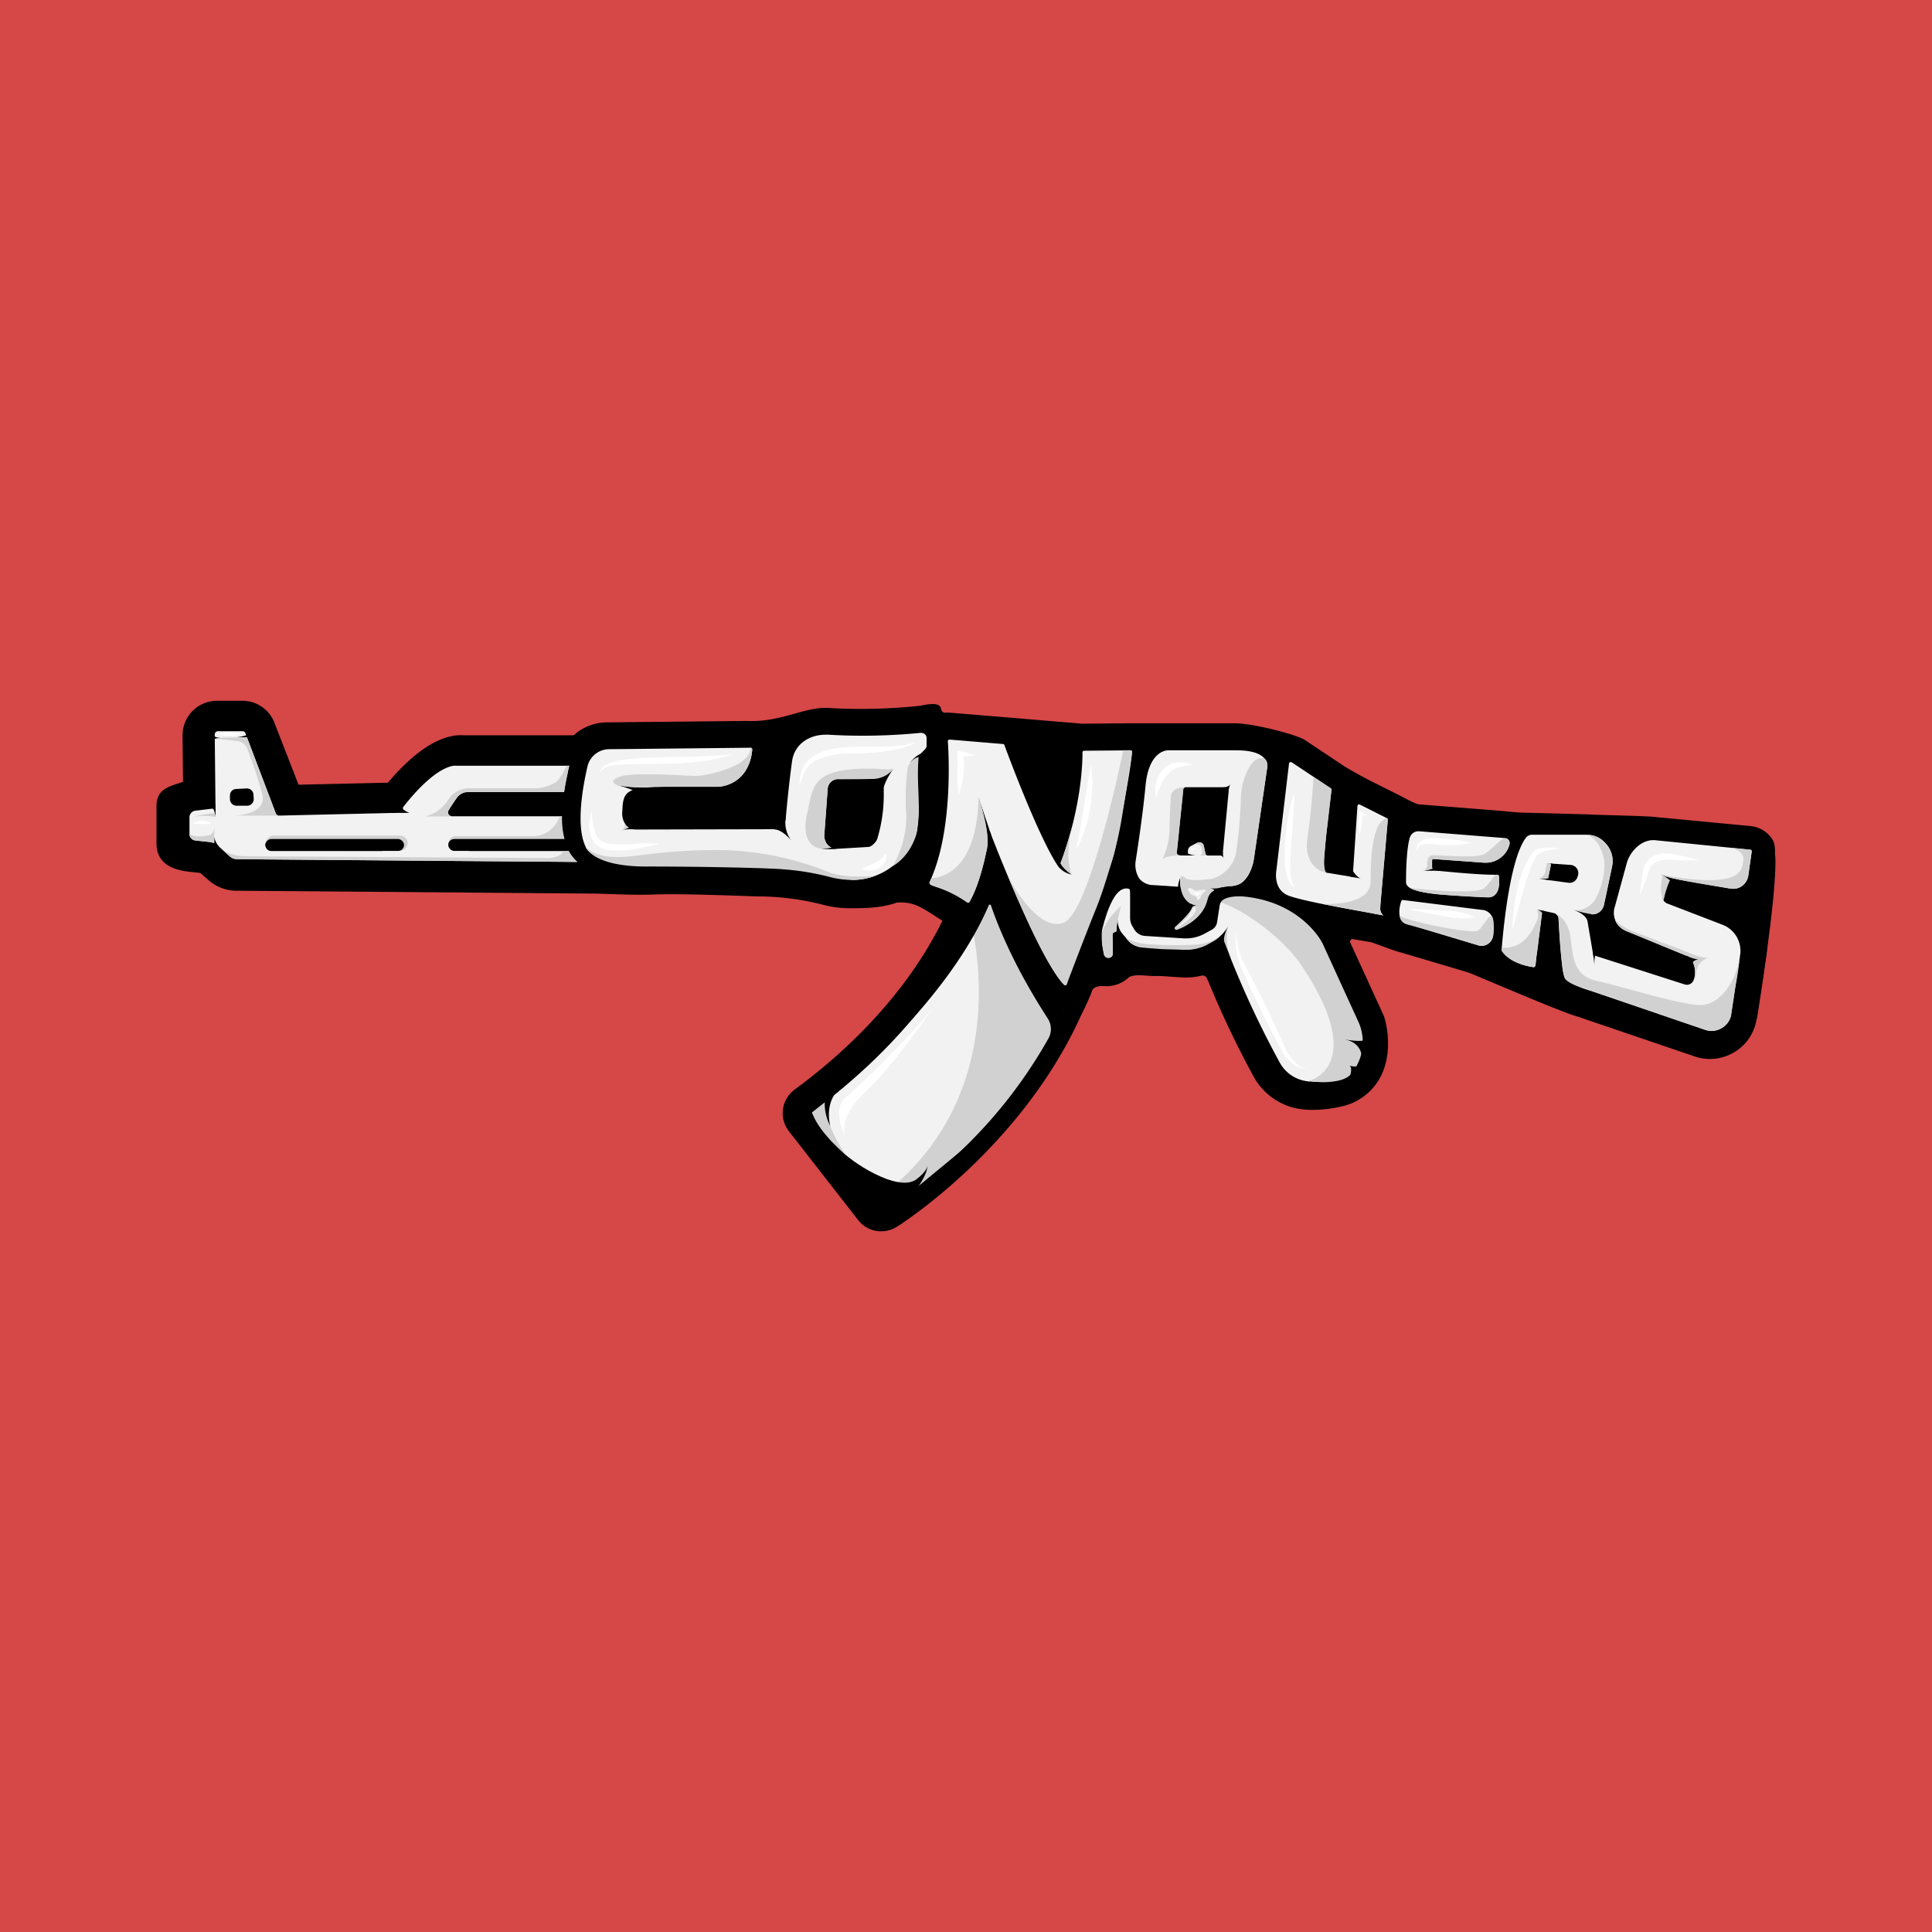 <svg xmlns="http://www.w3.org/2000/svg" viewBox="0 0 500 500"><defs><style>.cls-1{fill:#d64747;}.cls-2,.cls-3{fill:#f2f2f2;}.cls-2{stroke:#000;stroke-linecap:round;stroke-linejoin:round;stroke-width:1.79px;}.cls-4{fill:#d1d1d1;}.cls-5{fill:#fff;}</style></defs><title>Conquers</title><g id="Background"><rect class="cls-1" width="500" height="500"/></g><g id="Conquers"><path d="M459,223.55l-.92,4.71c-.61,3.15-.35,5.7-2.41,9h0a18.67,18.67,0,0,1,1.3,11l-2.31,15.18a12.47,12.47,0,0,1-2.66,6.15,12.33,12.33,0,0,1-9.48,4.47,12,12,0,0,1-3.95-.66S408.35,263.11,408,263h0c-3.42-.84-27-11-27.95-11.3-5.94-1.78-16.22-4.84-18.33-5.43-1.61-.46-6.46-2.35-6.87-2.42l-4.64-.8a.67.67,0,0,0-.74.94L358,262.62a6.79,6.79,0,0,1,.35.95c.27.91,2.53,9.14-1.51,15.89a14.9,14.9,0,0,1-9.85,6.93,33.25,33.25,0,0,1-7.2.85c-.86,0-1.72-.05-2.54-.13a16.48,16.48,0,0,1-12.77-8.42A246.94,246.94,0,0,1,312,252.23h0a18.08,18.08,0,0,1-6.34.71l-11.92-.79c-.27,0-.55-.05-.82-.09a8.2,8.2,0,0,1-4.6,2.93,8.36,8.36,0,0,1-5.17-.43h0c-.2.7-.41,1.4-.61,2.13a64.57,64.57,0,0,1-2.69,5.92c-15.64,34.81-47.49,54.73-47.81,54.92a7.6,7.6,0,0,1-4,1.13,7.49,7.49,0,0,1-5.95-2.9l-17.92-23A7.57,7.57,0,0,1,205.64,282C227.35,266,238.4,249.5,243.9,238.28h0c-1.15-.66-3.31-2.25-5.86-3.58a10.66,10.66,0,0,0-5.36-1.14h-.18a2,2,0,0,0-.88.2c-4,1.24-7.56,1.29-11.75,1.29a27.35,27.35,0,0,1-7-.93A68.39,68.39,0,0,0,197.28,232c-2.05,0-4.28-.12-6.59-.2h-.24c-7.41-.24-15.83-.52-22-.28-4.62.16-13.32-.26-14.36-.26l-92.85-.74A11,11,0,0,1,54,227.81l-2.17-1.89h0l-2.58-.28c-5-.51-8.75-2.37-8.75-7.4v-9.55c0-4.34,2.85-5.08,6.86-6.33h0l-.12-12a8.93,8.93,0,0,1,8.89-9h6.57A8.85,8.85,0,0,1,71,187l6.26,16.08h0l23.13-.52h0c9.28-11,16-12.56,19.61-12.26h28.45a12.88,12.88,0,0,1,8.56-3.35l36.36-.37c8.79.4,14.9-3.73,21-3.36a144.93,144.93,0,0,0,22.75-.46,8.43,8.43,0,0,1,6.24,1.88h0a7.76,7.76,0,0,1,2.55-.19l12.12,1h0l1.64.13h0l20.32,1.71h0l11.9-.1c1.64,0,8.44,0,10,0h17.54c5.12,0,16.33,3,18.3,4.34l10.06,6.7c1.16.78,5.48,3.14,6.79,3.8l7,3.51c1.29.64,4.75,2.56,5.65,2.63l22.26,1.77h0a58.05,58.05,0,0,0,6.45.42h0l14.77.39c4,.24,15.31.36,18.14.74l24.46,2.33a7.57,7.57,0,0,1,5.14,3.06h0C459.78,218.56,459.41,221.52,459,223.55Z"/><path class="cls-2" d="M147.72,219.35H121.61a.68.68,0,0,1,0-1.36h25.61a23.49,23.49,0,0,1-.85-7.63H146l-29,0a.17.17,0,0,1-.14-.09.16.16,0,0,1,0-.18l2-3a2.87,2.87,0,0,1,2.38-1.3h25.52c.32-2.33.78-4.6,1.25-6.68a15.38,15.38,0,0,1,.53-1.83H118.06c-.21,0-5.25-.86-14.8,11.53a1.7,1.7,0,0,1-1.3.68l-29.75.69-7.85-20.72a1.7,1.7,0,0,0-1.58-1.12H56.4a1.74,1.74,0,0,0-1.72,1.77l.19,18.28-4.45.53a2.62,2.62,0,0,0-2.28,2.63v4.22a2.61,2.61,0,0,0,2.3,2.62l3.74.41a3,3,0,0,1,1.65.74l3,2.72a3.73,3.73,0,0,0,2.49,1l90.17.73h.89A9.1,9.1,0,0,1,147.72,219.35Zm-49.06,0H70.26a.68.68,0,0,1,0-1.36h28.4a.68.68,0,0,1,0,1.36ZM64.77,206.82a.82.82,0,0,1-.83.81H61.25a.83.83,0,0,1-.83-.7,7.59,7.59,0,0,1,0-1.17.71.71,0,0,1,.66-.67l2.8-.15h0a.85.85,0,0,1,.57.22.77.77,0,0,1,.26.59Z"/><path class="cls-3" d="M275.7,255.82a1.26,1.26,0,0,1-.9-.38c-5.44-5.54-14.33-27.12-18.26-37.07-.8,4.41-2.34,11-4.9,15.46a1.24,1.24,0,0,1-.85.61l-.24,0a1.29,1.29,0,0,1-.78-.27,26.25,26.25,0,0,0-7.78-3.9c-1.4-.48-1.92-.66-2.2-1.32a1.35,1.35,0,0,1,0-1.08c6.42-13.52,4.67-35.74,4.66-36a1.22,1.22,0,0,1,.36-1,1.26,1.26,0,0,1,.89-.37h.13l13.83,1.15a1.26,1.26,0,0,1,1.08.82c.08.23,7.91,21.57,13.11,30.08,5.73-15.49,5.46-27.75,5.46-27.87a1.31,1.31,0,0,1,.35-.92,1.29,1.29,0,0,1,.9-.38l12-.1a1.31,1.31,0,0,1,.91.37,1.27,1.27,0,0,1,.36.92c0,.16-.15,4-4.23,24.53-.8,4-2.67,8.53-4.83,13.74a172.55,172.55,0,0,0-7.86,22,1.26,1.26,0,0,1-.91.89A.93.93,0,0,1,275.7,255.82Z"/><path d="M245.73,191.4h0l13.85,1.15a.44.44,0,0,1,.36.28c.09.25,8.88,24.23,14.1,31.64,6.43-16.45,6.11-29.62,6.1-29.75a.42.42,0,0,1,.12-.3.42.42,0,0,1,.3-.13l12-.1h0a.41.41,0,0,1,.29.13.42.42,0,0,1,.12.3c0,.15-.15,4-4.22,24.39-.78,4-2.64,8.42-4.79,13.6a175.65,175.65,0,0,0-7.89,22.06.41.41,0,0,1-.3.3h-.1a.42.42,0,0,1-.3-.12c-6-6.13-16.56-32.84-19.19-39.65-.54,3.68-2.11,12.67-5.29,18.2a.46.46,0,0,1-.29.2h-.08a.43.43,0,0,1-.26-.09,27,27,0,0,0-8-4c-1.2-.41-1.56-.53-1.69-.84a.55.55,0,0,1,0-.4c6.52-13.74,4.75-36.17,4.73-36.39a.46.46,0,0,1,.12-.34.47.47,0,0,1,.3-.12m0-1.68a2.1,2.1,0,0,0-2.09,2.27c0,.22,1.73,22.26-4.58,35.54a2.22,2.22,0,0,0,0,1.77c.42,1,1.23,1.28,2.69,1.78a25.21,25.21,0,0,1,7.54,3.77,2.09,2.09,0,0,0,1.3.45,1.81,1.81,0,0,0,.4,0,2.1,2.1,0,0,0,1.42-1c2.11-3.67,3.54-8.75,4.44-12.93,4.32,10.77,12.3,29.51,17.39,34.71a2.1,2.1,0,0,0,3.53-.92,171.46,171.46,0,0,1,7.81-21.84c2.19-5.27,4.07-9.81,4.89-13.94,4-20.21,4.24-24.27,4.25-24.66a2.13,2.13,0,0,0-.6-1.53,2.08,2.08,0,0,0-1.49-.63h0l-12,.1a2.1,2.1,0,0,0-2.08,2.16c0,.12.24,11.37-4.8,25.87-5.11-9.21-12.06-28.17-12.14-28.39a2.12,2.12,0,0,0-1.8-1.37l-13.85-1.15h-.18Z"/><path class="cls-3" d="M356.67,237.47l-.21,0c-2-.33-19.59-3.33-23.39-4.91-4.65-1.94-3.53-7.4-3.48-7.63l3.24-27.41a1.24,1.24,0,0,1,.72-1,1.21,1.21,0,0,1,.53-.12,1.25,1.25,0,0,1,.7.21l10.09,6.73a1.23,1.23,0,0,1,.55,1.2c-.07.53-1.58,12.64-1.89,17.37a8.11,8.11,0,0,0,.2,3.2l5.58.92,1.16-17.48a1.28,1.28,0,0,1,.63-1,1.32,1.32,0,0,1,1.2,0l7,3.52a1.27,1.27,0,0,1,.69,1.24l-2.1,24.06a1.27,1.27,0,0,1-.49.89A1.26,1.26,0,0,1,356.67,237.47Z"/><path d="M334.08,197.23a.39.39,0,0,1,.23.07L344.4,204a.43.43,0,0,1,.18.41c0,.12-1.57,12.54-1.88,17.41-.21,3.17.36,3.89.53,4l.09.06.11,0h.07l6.58,1.08,1.23-18.4a.43.43,0,0,1,.21-.34.54.54,0,0,1,.21,0,.41.41,0,0,1,.19,0l7,3.52a.44.44,0,0,1,.23.42l-2.1,24.06a.43.43,0,0,1-.16.29.43.43,0,0,1-.26.09h-.07c-.79-.13-19.42-3.28-23.21-4.86-4.06-1.69-3-6.63-3-6.68l3.25-27.48a.43.43,0,0,1,.24-.33.39.39,0,0,1,.18,0m0-1.68h0a2.21,2.21,0,0,0-.88.19,2.11,2.11,0,0,0-1.21,1.67l-3.24,27.39c-.48,2.23-.24,6.75,4,8.52,3.88,1.62,21.57,4.62,23.57,5l.35,0a2.16,2.16,0,0,0,1.29-.44,2.11,2.11,0,0,0,.8-1.48l2.1-24.06a2.08,2.08,0,0,0-1.15-2.06l-7-3.52a2.11,2.11,0,0,0-2,.06,2.06,2.06,0,0,0-1,1.67L348.53,225l-4.12-.68a11.76,11.76,0,0,1,0-2.41c.3-4.7,1.82-16.79,1.88-17.3a2.11,2.11,0,0,0-.92-2l-10.08-6.72a2.09,2.09,0,0,0-1.17-.35Z"/><path class="cls-3" d="M304.45,241.46a1.25,1.25,0,0,1-.83-2.2,17.84,17.84,0,0,0,4.15-4.65,6,6,0,0,1-2.86-4.27c-1.05-.08-3.19-.23-6.52-.44a5.42,5.42,0,0,1-4.21-2,7.3,7.3,0,0,1-1.06-5.44c0-.11,1.68-10.46,2.51-19.24.9-9.59,6.1-9.87,6.69-9.87H320c3.93,0,6.61.84,7.95,2.48a3.7,3.7,0,0,1,.86,2.9l-3.46,23.49c-.09.77-1.06,7.66-6.66,7.91a9.27,9.27,0,0,0-4.21,1.06,2.55,2.55,0,0,0-1.19,1.75c-1.3,5.87-7.7,8.22-8.43,8.47l-.12,0A1.29,1.29,0,0,1,304.45,241.46Zm11.19-20.91,1.46-15.48a.48.48,0,0,0-.11-.34.46.46,0,0,0-.34-.15h-9.59l-1.63,16h1.18l0-.43a2.28,2.28,0,0,1,1.21-1.89l1.63-.86a2,2,0,0,1,.94-.23,2.18,2.18,0,0,1,.81.17,2,2,0,0,1,1.14,1.41l.4,1.83Z"/><path d="M302.32,194.18H320c3.67,0,6.12.73,7.3,2.17a2.85,2.85,0,0,1,.68,2.22l-3.46,23.52s-.72,7-5.87,7.19a10.18,10.18,0,0,0-4.58,1.16,3.38,3.38,0,0,0-1.6,2.31c-1.25,5.61-7.62,7.76-7.89,7.86h-.13a.39.39,0,0,1-.36-.21.43.43,0,0,1,.09-.53c1.82-1.56,4.65-4.45,4.48-5.59,0-.11-.06-.22-.28-.32a5.11,5.11,0,0,1-2.66-3.88.7.7,0,0,0-.63-.58c-1-.07-3.18-.23-6.65-.44a4.68,4.68,0,0,1-3.59-1.69,6.64,6.64,0,0,1-.9-4.8c0-.1,1.69-10.49,2.52-19.29s5.3-9.11,5.85-9.11m3,27.21h1.46a.64.64,0,0,0,.65-.61l0-.62a1.44,1.44,0,0,1,.76-1.19l1.63-.86a1.27,1.27,0,0,1,.55-.13,1.2,1.2,0,0,1,.48.11,1.14,1.14,0,0,1,.65.8L312,221a.53.53,0,0,0,.52.41h3.36a.57.57,0,0,0,.57-.49l1.49-15.75a1.31,1.31,0,0,0-.33-1,1.27,1.27,0,0,0-1-.43h-9.77a.63.63,0,0,0-.63.58l-1.67,16.24a.76.76,0,0,0,.75.83m-3-28.89h0c-.67,0-6.55.3-7.52,10.63-.83,8.79-2.49,19.07-2.51,19.16a8.24,8.24,0,0,0,1.22,6.11,6.33,6.33,0,0,0,4.83,2.34l5.89.39a6.83,6.83,0,0,0,2.41,3.76,23.64,23.64,0,0,1-3.56,3.72,2.13,2.13,0,0,0-.45,2.64,2.07,2.07,0,0,0,1.82,1.05,2,2,0,0,0,.46-.05l.22-.05c.77-.27,7.58-2.77,9-9.09a1.74,1.74,0,0,1,.79-1.2,8.36,8.36,0,0,1,3.82-.95c4.78-.22,7-4.8,7.47-8.66l3.45-23.45a4.57,4.57,0,0,0-1-3.56c-1.53-1.88-4.35-2.79-8.6-2.79H302.32Zm5.5,12.92h8.4l-1.35,14.29h-1.43l-.26-1.17a2.79,2.79,0,0,0-1.56-2l-.07,0a3,3,0,0,0-1.14-.24,2.83,2.83,0,0,0-1.3.31l-1.66.87a3.21,3.21,0,0,0-.94.77l1.31-12.83Z"/><path class="cls-3" d="M385.18,233.08l-.34,0L382.6,233c-12.5-.61-19.57-1.13-19.56-4.66,0-3.93.2-9.17,1-11.81a3.11,3.11,0,0,1,3-2.19h.25l22.25,1.77a2.13,2.13,0,0,1,1.55.85,2.16,2.16,0,0,1,.37,1.75,6.74,6.74,0,0,1-1.85,3.3,7.15,7.15,0,0,1-5.11,2.14h0l-.55,0-12.55-.91v1a2.67,2.67,0,0,0,.94.32c.1,0,9.69,1,14.11,1l.95,0h0a1.25,1.25,0,0,1,1.32,1.12c.27,2.59-.17,4.44-1.3,5.51A3.28,3.28,0,0,1,385.18,233.08Z"/><path d="M367.07,215.13h.18l22.26,1.77a1.27,1.27,0,0,1,.94.51,1.36,1.36,0,0,1,.22,1.08,5.89,5.89,0,0,1-1.63,2.88,6.27,6.27,0,0,1-4.51,1.89l-.49,0-12.94-.94H371c-.26,0-.32.08-.37.41l0,1.79c.13.42,1.1.79,1.68.86.11,0,9.76,1,14.2,1l1,0h0a.41.41,0,0,1,.42.37c.24,2.31-.11,3.93-1.05,4.81a2.48,2.48,0,0,1-1.7.67h-.26l-2.28-.12c-11.68-.57-18.76-1.12-18.76-3.82,0-3.87.2-9,1-11.56a2.3,2.3,0,0,1,2.19-1.6m0-1.68h0a4,4,0,0,0-3.79,2.77c-.7,2.21-1.06,6.26-1.08,12.07,0,4.31,6.6,4.82,20.35,5.5l2.21.11a2.88,2.88,0,0,0,.42,0,4.11,4.11,0,0,0,2.85-1.13c1.34-1.26,1.87-3.34,1.57-6.2a2.11,2.11,0,0,0-2.09-1.89h-.12l-.9,0h-.09a8,8,0,0,0,3.85-2.17,7.62,7.62,0,0,0,2.06-3.71,3,3,0,0,0-2.67-3.61l-22.25-1.77-.32,0Z"/><path class="cls-3" d="M383.46,245.63a3.77,3.77,0,0,1-1.11-.16l-5.42-1.63c-5.34-1.6-11.4-3.41-12.95-3.82a3.22,3.22,0,0,1-2.2-1.77c-1.06-2.09,0-5,.08-5.35a1.27,1.27,0,0,1,1.19-.82h.14l20.3,2.53a4,4,0,0,1,3.79,4.29v2.88a3.83,3.83,0,0,1-3.82,3.84Z"/><path d="M363.05,232.92h.05l20.29,2.54a3.14,3.14,0,0,1,3.05,3.45v2.88a3,3,0,0,1-1.21,2.4,2.93,2.93,0,0,1-2.64.47c-6-1.78-16.26-4.9-18.4-5.45a2.41,2.41,0,0,1-1.66-1.34c-.91-1.79.08-4.56.12-4.68a.43.43,0,0,1,.4-.27m0-1.68a2.1,2.1,0,0,0-2,1.38c-.22.59-1.23,3.66,0,6a4,4,0,0,0,2.72,2.2c1.55.4,7.58,2.22,12.91,3.81l5.44,1.63a4.74,4.74,0,0,0,1.35.2,4.68,4.68,0,0,0,4.66-4.68v-2.88a4.78,4.78,0,0,0-4.52-5.12l-20.3-2.54Z"/><path class="cls-3" d="M443,267.65a5.84,5.84,0,0,1-1.93-.33l-29.67-10.09c-4.37-1.32-6.83-2.66-7.33-4-.85-2.28-1.4-11.57-1.59-15.46a.75.75,0,0,0-.6-.68l-2-.44L398.16,250a1.26,1.26,0,0,1-1.25,1.1h-.14c-.6-.06-6-.75-8.75-4.49a1.23,1.23,0,0,1-.25-.87c0-.09,0-.26.05-.53.73-8.57,2.53-23.73,6.4-28.87a2.86,2.86,0,0,1,2.3-1.15h14.35a7.73,7.73,0,0,1,7.15,9.33l-2.08,9.79a4,4,0,0,1-3.89,3.14h-.25a.24.24,0,0,0-.17.07.27.27,0,0,0-.05.19l1.49,8.8L436.21,254a1.12,1.12,0,0,0,.31.05,1,1,0,0,0,.58-.18.93.93,0,0,0,.18-.16l.06-.07a2.38,2.38,0,0,0,.33-.75,5.72,5.72,0,0,0,.11-1.71,1.36,1.36,0,0,1,0-.18c0-.05,0-.19-.06-.32s0-.24-.08-.34a1.77,1.77,0,0,0-.12-.42,2.14,2.14,0,0,0-.11-.31c0-.14-.08-.19-.1-.24s-.07-.15-.09-.18-.16-.26-.17-.29l-.06-.07-.12-.15-.25-.25-.19-.13a1.21,1.21,0,0,0-.32-.19l-15.43-6.33-.12-.05-.11,0a3.31,3.31,0,0,1-.4-.19,5.26,5.26,0,0,1-.63-.37c-.16-.1-.3-.21-.44-.31s-.37-.31-.55-.49l-.17-.18a5.2,5.2,0,0,1-.74-1c-.07-.13-.13-.25-.18-.37a2.38,2.38,0,0,1-.12-.27s0,0,0,0a5.77,5.77,0,0,1-.14-4l3.25-11.62c1-3,4-6.2,7.58-6.2a5.49,5.49,0,0,1,.8.06l24.37,2.41a1.3,1.3,0,0,1,.89.51,1.29,1.29,0,0,1,.2,1l-.89,6.29a4.86,4.86,0,0,1-4.76,4h0a4.73,4.73,0,0,1-.83-.07l-14.6-2.53c-.63,0-1.39,2-1.67,2.8l-.19.5a1.15,1.15,0,0,0,.65,1.46l14.37,5.53a8.06,8.06,0,0,1,5,8.65l-2.34,15.39a6,6,0,0,1-5.88,5.06Zm-37-40h.17a1.31,1.31,0,0,0,1.23-.87l.12-.37a1.24,1.24,0,0,0-.14-1.14,1.28,1.28,0,0,0-1-.58l-4.32-.3c-.11.56-.29,1.39-.55,2.64Z"/><path d="M410.87,216.05a6.83,6.83,0,0,1,5.07,2.71,6.91,6.91,0,0,1,1.26,5.61l-2.09,9.78a3.14,3.14,0,0,1-3.06,2.48h-.25a1,1,0,0,0-.81.38,1,1,0,0,0-.24.86l1.58,9.31L436,254.77a1.88,1.88,0,0,0,.57.09,1.81,1.81,0,0,0,1.05-.33,1.63,1.63,0,0,0,.39-.35h0a3.16,3.16,0,0,0,.51-1.08,6.73,6.73,0,0,0,.13-2V251c0-.17-.05-.34-.08-.5s0-.26-.08-.38a4,4,0,0,0-.15-.49,2.92,2.92,0,0,0-.14-.38,1.43,1.43,0,0,0-.13-.28,1,1,0,0,0-.1-.21c-.05-.08-.09-.16-.14-.23l-.06-.09-.19-.26-.07-.08-.28-.29-.22-.16a2.54,2.54,0,0,0-.53-.31L421,241h0l-.19-.08a2.74,2.74,0,0,1-.33-.15c-.16-.08-.36-.2-.57-.33l-.37-.27a6,6,0,0,1-.48-.42l-.14-.15a5.51,5.51,0,0,1-.63-.89c-.06-.11-.11-.22-.16-.33a.87.87,0,0,1-.1-.24h0a5,5,0,0,1-.13-3.41L421.11,223c1-2.94,3.74-5.58,6.77-5.58a5.34,5.34,0,0,1,.69.05L453,219.9a.48.48,0,0,1,.29.17.43.43,0,0,1,.06.33l-.9,6.36a4,4,0,0,1-3.93,3.26,4.11,4.11,0,0,1-.69-.06l-14.59-2.53H433c-1.33,0-2.1,2.53-2.61,3.83a1.93,1.93,0,0,0,0,1.51,2,2,0,0,0,1.09,1.05l14.37,5.53a7.21,7.21,0,0,1,4.5,7.74l-2.34,15.38a5.15,5.15,0,0,1-5.05,4.35,5.31,5.31,0,0,1-1.66-.28L411.8,256.47c-.13-.05-6.26-1.79-6.91-3.51-.81-2.14-1.35-11.35-1.54-15.2a1.63,1.63,0,0,0-1.26-1.47l-2.93-.63-1.83,14.26a.43.43,0,0,1-.42.37h-.05c-.22,0-5.57-.62-8.17-4.16a.47.47,0,0,1-.08-.3c.11-1,1.64-22.8,6.28-29h0a2,2,0,0,1,1.62-.81h14.35m-4.64,12.46a2.13,2.13,0,0,0,2-1.44l.13-.37a2.12,2.12,0,0,0-.24-1.88,2.14,2.14,0,0,0-1.63-.95l-5.06-.35c-.1.52-.33,1.66-.88,4.24l5.37.73a1.42,1.42,0,0,0,.29,0m4.64-14.15H396.52a3.71,3.71,0,0,0-3,1.51c-3.78,5-5.65,18.7-6.55,29.28,0,.26,0,.42,0,.49a2.12,2.12,0,0,0,.41,1.49c3,4,8.68,4.75,9.33,4.82h.23A2.1,2.1,0,0,0,399,250.1l1.59-12.41,1.08.23c.25,4.88.78,13.34,1.65,15.63.24.65.89,2.38,7.87,4.49l.08,0,29.56,10.06a7,7,0,0,0,2.2.37,6.83,6.83,0,0,0,6.71-5.77l2.34-15.39a8.91,8.91,0,0,0-5.55-9.56l-14.37-5.53a.27.27,0,0,1-.16-.14.34.34,0,0,1,0-.26c.06-.13.12-.3.19-.49a9.83,9.83,0,0,1,1-2.21l14.3,2.48a5.47,5.47,0,0,0,1,.08,5.71,5.71,0,0,0,5.58-4.62s0-.05,0-.08l.9-6.32a2.06,2.06,0,0,0-.33-1.54l0-.06a2.16,2.16,0,0,0-1.39-.84h-.09l-24.38-2.41a6.51,6.51,0,0,0-.88-.06c-4.05,0-7.28,3.39-8.37,6.74a.19.19,0,0,0,0,.07l-.79,2.81.14-.66A8.59,8.59,0,0,0,411,214.37Zm-8.28,12c.08-.39.15-.74.22-1l3.59.25a.47.47,0,0,1,.35.2.45.45,0,0,1,0,.39l-.13.4a.46.46,0,0,1-.43.29h-.07l-3.57-.49Zm9.94,11.95a4.81,4.81,0,0,0,3.39-1.94,6.69,6.69,0,0,0,.49,2.37l0,0a3.27,3.27,0,0,0,.14.33l.19.38a6.82,6.82,0,0,0,.86,1.21l.06.06.14.15a7.56,7.56,0,0,0,.63.56,5.22,5.22,0,0,0,.48.34,7.83,7.83,0,0,0,.75.45,4.29,4.29,0,0,0,.46.2l.17.07h0l.07,0,15.42,6.33.09,0,.19.14.15.14.07.1.05.07,0,.06a.56.56,0,0,0,.05.08l.05.09h0v0l.06.12a1.54,1.54,0,0,0,.08.19l.06.17,0,.08c0,.1.06.18.07.24a.36.36,0,0,0,0,.1l.06.26a2.8,2.8,0,0,1,.05.34v.1a5.22,5.22,0,0,1-.08,1.42,1.61,1.61,0,0,1-.18.45l0,0a.17.17,0,0,1-.12.05h0l-22.65-7.28-1.29-7.6Z"/><path class="cls-3" d="M220.34,228.6a21.77,21.77,0,0,1-5.42-.71,74.87,74.87,0,0,0-17-2.32l-5.87-.17-.92,0c-5.1-.17-11.44-.39-17-.39-2.06,0-3.92,0-5.53.09-.75,0-1.47,0-2.16,0a32.28,32.28,0,0,1-9.66-1.25c-5-1.6-6.09-4.21-6.25-4.72-2.43-5.44-.67-15.46.6-20.94a6.6,6.6,0,0,1,6.39-5.11l36.6-.38h.12a1.24,1.24,0,0,1,.85.39,1.32,1.32,0,0,1,.35,1c-1,10.29-9.57,10.41-9.66,10.41H174.06c-12,0-12,1-12.19,5.51a4.15,4.15,0,0,0,.91,3.23,2.73,2.73,0,0,0,1.78.65h.15l35.61-.08a2.24,2.24,0,0,0,2.18-2c.24-2.68.89-9.49,1.65-14.91.65-4.49,4.48-7.5,9.55-7.5l.79,0c2.75.17,5.65.26,8.61.26,7.57,0,13.54-.57,15.18-.74l.23,0a2.18,2.18,0,0,1,1.43.56,2.12,2.12,0,0,1,.7,1.58c0,.33,0,.74,0,1.22V193a3.1,3.1,0,0,1-1.28,2.12,4.54,4.54,0,0,0-.8.84c0,1.24,0,2.73,0,4.31V201c.09,5.58.19,12.53-1.37,19-.4,1.7-2.41,2.86-4.18,3.88l-.28.16a14,14,0,0,0-1.26.79A17.84,17.84,0,0,1,220.34,228.6Zm-3.4-26.13a1.87,1.87,0,0,0-1.9,1.75l-.89,12a2.46,2.46,0,0,0,.6,1.79,2.51,2.51,0,0,0,1.66.85l8.27-.48a3,3,0,0,0,1.57-1.49,38.53,38.53,0,0,0,1.65-10.95,15.17,15.17,0,0,0-.25-3.09,1.13,1.13,0,0,0-.18-.49l-10.34.12Z"/><path d="M238.51,189.69a1.29,1.29,0,0,1,.86.34,1.27,1.27,0,0,1,.43,1c0,.52,0,1.22,0,2,0,.57-.51,1-1.05,1.54s-1,.92-1,1.34c0,1.5,0,3.24,0,5.08.08,5.54.19,12.44-1.34,18.82-.32,1.35-2.18,2.42-3.81,3.36a17.83,17.83,0,0,0-1.62,1,17.11,17.11,0,0,1-10.64,3.58,20,20,0,0,1-5.2-.69A76,76,0,0,0,198,224.73c-2.12,0-4.4-.13-6.78-.2-5.53-.19-11.59-.39-17-.39-2,0-3.84,0-5.56.09-.74,0-1.45,0-2.13,0a30.91,30.91,0,0,1-9.41-1.21c-4.83-1.53-5.64-4-5.69-4.17-2.37-5.3-.64-15.12.61-20.5a5.78,5.78,0,0,1,5.58-4.46l5.14-.05,31.51-.33h.06a.41.41,0,0,1,.26.15.54.54,0,0,1,.11.32c-.93,9.52-8.75,9.63-8.83,9.63H174.06c-11.92,0-12.82.87-13,6.32a4.92,4.92,0,0,0,1.17,3.87,3.5,3.5,0,0,0,2.36.88h.15l35.61-.08a3.09,3.09,0,0,0,3-2.81c.3-3.36.92-9.77,1.65-14.87.58-4.07,4.11-6.78,8.71-6.78l.73,0c3,.19,5.95.26,8.67.26a150.62,150.62,0,0,0,15.27-.75h.14m-21.38,11.95h-.19a2.72,2.72,0,0,0-2.74,2.53l-.89,12a3.33,3.33,0,0,0,3.09,3.55l8.33-.49h0c.74,0,2-1.23,2.28-2.05a39.18,39.18,0,0,0,1.7-11.22,16,16,0,0,0-.27-3.27c-.15-.73-.46-1.12-.91-1.15l-10.43.12M238.51,188l-.33,0c-1.62.17-7.56.74-15.08.74-2.94,0-5.82-.09-8.56-.26l-.84,0c-5.5,0-9.67,3.3-10.38,8.22-.77,5.44-1.41,12.27-1.66,15a1.4,1.4,0,0,1-1.37,1.28L164.7,213h-.11a1.79,1.79,0,0,1-1.23-.43,3.61,3.61,0,0,1-.65-2.58c.16-4.16.18-4.7,11.35-4.7h11.77c.09,0,9.43-.13,10.5-11.14a2.19,2.19,0,0,0-.48-1.56l-.11-.12a2,2,0,0,0-1.45-.64h-.19l-31.4.33-5.14.05a7.44,7.44,0,0,0-7.2,5.76c-1.57,6.79-2.94,16-.54,21.49.28.78,1.61,3.53,6.75,5.17a33.34,33.34,0,0,0,9.92,1.28c.71,0,1.45,0,2.19,0,1.6-.06,3.46-.09,5.5-.09,5.5,0,11.84.22,16.93.39l.91,0,5.89.17a73.29,73.29,0,0,1,16.8,2.29,22,22,0,0,0,5.63.74A18.68,18.68,0,0,0,232,225.51a13.61,13.61,0,0,1,1.18-.74l.26-.15c1.93-1.11,4.11-2.37,4.59-4.42,1.58-6.6,1.48-13.6,1.39-19.23v-.66c0-1.45,0-2.83,0-4,.13-.14.33-.33.46-.45l.06,0a3.87,3.87,0,0,0,1.55-2.71v-.85c0-.48,0-.9,0-1.25a3,3,0,0,0-3-3Zm-21.38,15.31h0l9.71-.11a15.65,15.65,0,0,1,.2,2.73,37.4,37.4,0,0,1-1.61,10.68,2.81,2.81,0,0,1-.87.92l-8.15.48a1.66,1.66,0,0,1-1-.56,1.62,1.62,0,0,1-.41-1.19l.9-12a1,1,0,0,1,1.06-1h.19Z"/><path class="cls-3" d="M228.53,312.21a1.27,1.27,0,0,1-1-.48l-17.91-23a1.25,1.25,0,0,1-.25-.95,1.28,1.28,0,0,1,.49-.84c40.58-30,45.84-61.51,45.89-61.82a1.25,1.25,0,0,1,1.13-1.07H257a1.28,1.28,0,0,1,1.19.85c7.26,21.27,16.13,33.61,16.22,33.73a1.25,1.25,0,0,1,.13,1.26C259.71,293,229.5,311.83,229.19,312A1.3,1.3,0,0,1,228.53,312.21Z"/><path d="M257,224.9a.41.41,0,0,1,.39.29c7.31,21.4,16.25,33.82,16.34,33.95a.42.42,0,0,1,.05.42c-14.74,32.8-44.74,51.56-45,51.75a.43.43,0,0,1-.22.06.44.44,0,0,1-.33-.16l-17.91-23a.43.43,0,0,1-.08-.31.41.41,0,0,1,.17-.28c41-30.37,46.16-62.06,46.21-62.38a.41.41,0,0,1,.38-.35h0m0-1.68h-.2a2.09,2.09,0,0,0-1.88,1.78c-.05.31-5.39,31.52-45.55,61.27a2.13,2.13,0,0,0-.84,1.41,2.1,2.1,0,0,0,.43,1.57l17.9,23a2.09,2.09,0,0,0,1.66.81,2.12,2.12,0,0,0,1.1-.31c.31-.19,30.74-19.21,45.69-52.49a2.11,2.11,0,0,0-.22-2.1c-.09-.12-8.92-12.47-16.1-33.5a2.12,2.12,0,0,0-2-1.43Z"/><path class="cls-4" d="M251,237.57s12.4,42.38-20.17,69.74l2.87,2.94L261.9,287l13.79-24.51-18-31.31Z"/><path class="cls-3" d="M340.3,280.79c-.66,0-1.31,0-1.93-.09a10.21,10.21,0,0,1-7.87-5.22,246.72,246.72,0,0,1-14.4-31.32,3,3,0,0,0-.35-.66l-2.92,1.62a11.49,11.49,0,0,1-5.53,1.42c-.26,0-.51,0-.77,0l-11.91-.79a4.56,4.56,0,0,1-3.11-1.55l-2.09-2.42-.61.29.08,4.7a2,2,0,0,1-1.54,2,2.29,2.29,0,0,1-.51.06,2,2,0,0,1-1.08-.32c-.46-.3-.77-5.39-.77-5.39a15.91,15.91,0,0,1,1.34-10.14l2.42-6.06a1.25,1.25,0,0,1,.87-.61l.23,0a1.29,1.29,0,0,1,.79.28l.72.59a5.26,5.26,0,0,1,1.95,4.1v6.37a3.37,3.37,0,0,0,.49,1.75l.47.79a2.67,2.67,0,0,0,2.13,1.28l10.05.63.56,0a8.93,8.93,0,0,0,4.4-1.16l1.82-1a1.85,1.85,0,0,0,.92-1.33l.67-4.41a2.8,2.8,0,0,1,2.08-2.28,25.09,25.09,0,0,1,6.24-.75,27.07,27.07,0,0,1,12.75,3.18,12.42,12.42,0,0,1,5.45,5.82l11.43,25,.05.12c0,.06,1.82,6.35-.88,10.87a8.69,8.69,0,0,1-5.82,4A26.76,26.76,0,0,1,340.3,280.79Z"/><path d="M289.85,227.07a.41.41,0,0,1,.26.09l.72.58a4.45,4.45,0,0,1,1.64,3.45v6.37a4.2,4.2,0,0,0,.61,2.18l.47.79a3.51,3.51,0,0,0,2.79,1.69l10.05.63.62,0a9.79,9.79,0,0,0,4.81-1.26l1.83-1a2.66,2.66,0,0,0,1.33-1.93l.68-4.41a1.94,1.94,0,0,1,1.44-1.6,25.12,25.12,0,0,1,6-.72A26.33,26.33,0,0,1,335.5,235a11.65,11.65,0,0,1,5.08,5.43l11.43,25c.09.31,1.67,6.09-.79,10.21a7.88,7.88,0,0,1-5.28,3.62,25.8,25.8,0,0,1-5.64.67,18.49,18.49,0,0,1-1.85-.09,9.38,9.38,0,0,1-7.22-4.79,247,247,0,0,1-14.35-31.21,3.59,3.59,0,0,0-.52-.94.7.7,0,0,0-.56-.28.66.66,0,0,0-.34.08l-3,1.67a10.68,10.68,0,0,1-5.12,1.31l-.71,0-11.92-.8a3.75,3.75,0,0,1-2.53-1.26L289.91,241a.57.57,0,0,0-.42-.19.69.69,0,0,0-.24.05l-1,.46a.56.56,0,0,0-.32.52l.08,4.87a1.15,1.15,0,0,1-.89,1.14,1.87,1.87,0,0,1-.32,0,1.11,1.11,0,0,1-.62-.19,1.13,1.13,0,0,1-.5-.74l-1.27-6.63a8.78,8.78,0,0,1,1-6l4-7.09a.42.42,0,0,1,.29-.21h.08m0-1.69a1.5,1.5,0,0,0-.37,0,2.09,2.09,0,0,0-1.46,1l-4,7.1a10.47,10.47,0,0,0-1.18,7.15l1.27,6.63a2.83,2.83,0,0,0,2.77,2.29,3.42,3.42,0,0,0,.7-.08,2.85,2.85,0,0,0,2.19-2.81l-.06-3.39,1.2,1.39a5.44,5.44,0,0,0,3.69,1.84l11.92.79c.27,0,.55,0,.82,0a12.28,12.28,0,0,0,5.93-1.52l2.17-1.19a247.23,247.23,0,0,0,14.36,31.21,11.08,11.08,0,0,0,8.53,5.66q1,.09,2,.09a28,28,0,0,0,6-.71,9.46,9.46,0,0,0,6.35-4.4c2.89-4.84,1-11.27,1-11.54a1.43,1.43,0,0,0-.08-.22l-11.43-25a13.27,13.27,0,0,0-5.83-6.21,27.83,27.83,0,0,0-13.14-3.29,26.52,26.52,0,0,0-6.45.78,3.64,3.64,0,0,0-2.7,3l-.67,4.41a1,1,0,0,1-.5.72l-1.82,1a8.12,8.12,0,0,1-4,1.05l-.51,0-10.05-.62a1.84,1.84,0,0,1-1.46-.89l-.47-.79a2.49,2.49,0,0,1-.37-1.31v-6.37a6.08,6.08,0,0,0-2.26-4.75l-.72-.59a2.13,2.13,0,0,0-1.32-.47Z"/><path class="cls-4" d="M338.45,279.86s16.35-3.62-2.06-30.62c-3.15-4.62-11.87-12.61-20.46-15.73l.09-1.62,6.61-.72,7.65,1.74,6.1,2.62,6.79,7.21,4.81,7.83,5.5,16.24,1.58,7.17-5.57,5.43-4.31,1Z"/><path class="cls-4" d="M400.6,227.62l-2.39-.2s1.44-.47,1.66-1.61.4-2.06.4-2.06,0-.33.21-.36a1.61,1.61,0,0,1,.94.3Z"/><path class="cls-4" d="M317.8,239.91a14.62,14.62,0,0,0,.76,8.24l-2.63-4,.87-2.36Z"/><path d="M278,262.33l-15.83,26.35L238.5,310.24l-2.87-1.6a124,124,0,0,0,35.72-39.92,5,5,0,0,0-.18-5.12c-8.26-12.74-12.56-23-14.72-29.3a.3.3,0,0,0-.56,0c-12.16,28.39-45.68,53.64-45.68,53.64l-1-.31L221,272.29l29.29-35.66,4.4-8.25h0c-.2-.86-.27-1.31-.27-1.31l2.32-5.14,8.34,20.17,10.67,17.65-.72,1.64Z"/><path d="M284.81,242.27c-.52-5.64,3.2-16,6.63-13.93,6.55,4-2.78-3.44-2.78-3.44l-6.32,13.63S285,244.41,284.81,242.27Z"/><path d="M454.66,263.82s5.3-32.23,4.79-42.11l-1-3.85L454.1,231l-1.4,9.88Z"/><path d="M203.35,211.66a7.63,7.63,0,0,0,1.55,6s-2.35-3-4.51-3l2.28-4Z"/><path d="M256.62,216.4,253.12,206s3.18,9.44,2.3,13.76Z"/><path d="M274,224.38a5.67,5.67,0,0,0,3.34,1.94s-2.7-1.85-3-3.3Z"/><path d="M309.41,221.4H306.2l.55-1.07S307.32,221.2,309.41,221.4Z"/><path d="M349.49,226.9l2.7.45s-1.07-.18-2.38-2.47Z"/><path d="M372.59,225.4a41,41,0,0,0-4.31,0s2.76-.47,3-1Z"/><path d="M399.86,235.82l-2.15-.46a3.41,3.41,0,0,1,2,1.94Z"/><path d="M290.31,241.5a6.12,6.12,0,0,1-1.07-3.45s-.63,3,0,4S290.31,241.5,290.31,241.5Z"/><path class="cls-3" d="M355.6,236.45l2.41.46a2.25,2.25,0,0,1-.81-1.9C357.18,233.64,355.6,236.45,355.6,236.45Z"/><path d="M226.36,201.54s3.36-.71,4.86-2.62c0,0-3,4.19-2.5,5.81Z"/><path d="M238.19,195.11a6.77,6.77,0,0,0-2.65,2.31s2.35-1.78,2.89-1.49Z"/><path d="M216.4,219.7a16.63,16.63,0,0,1-4.37-.18,11.78,11.78,0,0,0,4-.37Z"/><path d="M315.88,221.4a1.28,1.28,0,0,1,.85.71,3.65,3.65,0,0,1-.23-1.67Z"/><path d="M316.65,203.74s1.41,0,1.79-.86a5.75,5.75,0,0,0-.5,2.27Z"/><path d="M434.24,227.62a27.3,27.3,0,0,1-4.51-1.32,9.2,9.2,0,0,1,3.11,2.22Z"/><path d="M352.47,274s.28-4.15-4.49-5c0,0,4.61.88,5.5,0Z"/><path d="M412.25,246.75s.31,1.86.38,3.12c0,0-.16-2.81.65-3.29Z"/><path d="M431.17,252s2.76.74,3.71.86c0,0-2.26-.79-2.18-2.54Z"/><path d="M170.07,203.69a43.79,43.79,0,0,1-10.3-.47,25,25,0,0,1,6.24,2.35Z"/><path d="M56.67,219.1a5.79,5.79,0,0,1-1.26-2.54s.16,2-.17,2.35Z"/><path d="M55.76,208.2a21.69,21.69,0,0,1-.06,3.23s-.13-2.16-.69-2.14l-.14-.89Z"/><path d="M55.36,190.34s.16.58,1.61.58l-1.82.37Z"/><path d="M64.08,190.14a9.52,9.52,0,0,1-3.59.69s3.85-.08,4.32,0l-.59-.69Z"/><path d="M228.38,315.12s-13.93-21.47-10.74-17.46c2.16,2.71,14.55,11,19.41,7.63,3-2.2,3-3.68,3-3.68-.36,5.31-9.05,12.56-9.05,12.56Z"/><path d="M348.74,280.44s1.68-3.94.52-4.67a4.46,4.46,0,0,0,2.89,0Z"/><path d="M342.2,244s-5.28-10.63-20.54-12c0,0-5.56-.46-6,2.18a2,2,0,0,1,.63-2.84,8.74,8.74,0,0,1,3.21-.9l9.56.77,8.27,3.08,7.84,5.95Z"/><path d="M341.63,242.74l10.06,22a12.76,12.76,0,0,1-2.19,13.36c-2,2.33-8.33,2.1-10.64,1.79l1.94,4.43h7.94l7.61-5.36L358,269l-5.42-15-5.17-12.19-2.88-2.07Z"/><path d="M314.88,243a10.91,10.91,0,0,0,3-3.33s-1.53,2.81-1,4.15l1.68,4.29Z"/><path class="cls-4" d="M215.18,219.38a15.57,15.57,0,0,1-3.15.14c-1.51-.12-4.77-2.21-3.15-8.91s.49-12.15,17.86-11.66c0,0,3.36.36,4.48,0h0a6.74,6.74,0,0,1-4.78,2.6h-.07c-2.16.15-9.75.11-9.75.11a2.76,2.76,0,0,0-2.4,2.2l-.91,12.66S213.69,219.07,215.18,219.38Z"/><path class="cls-4" d="M237.73,195.91h0a3.93,3.93,0,0,0-2.86,3.1,60.9,60.9,0,0,0-.34,11.6A25.2,25.2,0,0,1,231,224.18s.89-.59,1.45-.91l1.48-.88s2.3-1.43,2.42-2.34,1.81-6.34,1.41-11.86A113.79,113.79,0,0,1,237.73,195.91Z"/><path d="M236.27,220.27a42.75,42.75,0,0,0,1.48-8.47c.25-5-.53-10.34,0-15.89,0,0,2.46,7.53,2.81,7.73s0,6.4,0,6.4Z"/><path class="cls-4" d="M159.77,203.22s-2.94-1.12.95-2.31c3.07-.94,13.58-.4,17.87-.13a16,16,0,0,0,4.25-.3c3.93-.81,11.34-2.87,11.39-6.93,0,0,.38-.06.42.41s-.45,8.5-8.42,9.65l-14.13,0s-2.64,0-5.79.15A31.51,31.51,0,0,1,159.77,203.22Z"/><path class="cls-4" d="M226.51,226.67s-7.9.82-12.3-1.07A78.25,78.25,0,0,0,187.09,220a148.47,148.47,0,0,0-20.94,1.28c-6,.77-11.19,1.1-14.63-2.08l-.65,3.43,4.35,3.41,12.05,1,9.8.28,10-.28s8-.2,8.76-.48a31.49,31.49,0,0,1,6.87,0c.34.2,5,.76,5,.76s9.33.27,12.44.38A16.82,16.82,0,0,0,226.51,226.67Z"/><path d="M151.39,218.89s1.38,5.39,16,5.37,32.16.4,35.31.72a66.58,66.58,0,0,1,11.56,1.86,25.44,25.44,0,0,0,6.14.92c-1,1.36-10.84,3.41-10.84,3.41l-59-2.24a23.76,23.76,0,0,0,1-4c-.15-.39-1.31-4.63-1.31-4.63l.88-1.12Z"/><path class="cls-4" d="M253.24,206.38s3.19,9,2.18,13.39-2.2,9.52-4.5,13.64a.43.43,0,0,1-.63.12,31.75,31.75,0,0,0-8-4l-1.38-.53a.62.62,0,0,1-.25-.82c.26-.56.43-.95.43-.95S252.81,227.83,253.24,206.38Z"/><path class="cls-4" d="M261.76,228.89s5.14,11.73,6.86,15,5.15,9.61,6.78,10.93a.43.43,0,0,0,.66-.08s5-13.21,7.5-19.34c1.47-3.55,3-8.52,4.36-13.09a91.17,91.17,0,0,0,2.39-10.59c.94-5.66,2.69-17.14,2.69-17.14s0-.42-.37-.42h-1.92s-8.6,42.07-15.47,44.65-14.19-11.64-14.19-11.64Z"/><path class="cls-4" d="M277.36,226.32s-2-4.07.09-12.25c0,0-2.31,8.09-3,9.33A8.29,8.29,0,0,0,277.36,226.32Z"/><path class="cls-4" d="M312.52,221.4h-2a.9.9,0,0,0,.6-1.07c-.13-.88-.09-1.92-1.88-1.86l.71-.38a1.28,1.28,0,0,1,1,0,1.13,1.13,0,0,1,.62.81L312,221A.56.56,0,0,0,312.52,221.4Z"/><path d="M305.9,231a9.39,9.39,0,0,1-.44-3.77s-1.4,2.57.11,4.68Z"/><path class="cls-4" d="M304.58,240.6a.45.45,0,0,1-.49-.19.41.41,0,0,1,.09-.53,45.44,45.44,0,0,0,3.21-3.22,5.54,5.54,0,0,0,1.25-2.07l0-.48s-3.49-.94-3.21-6.9c0,0,.29-1.08,1.34,0s6.86.24,6.86.24A8.77,8.77,0,0,0,320,220a118.21,118.21,0,0,0,1.13-13.44,17.46,17.46,0,0,1,1.54-6.75c1-2.17,2.52-4.16,4.59-3.46,0,0,.93.47.68,2.21L325,219s-.54,3.74-.61,4.05-1.3,5.19-4.21,6a8.1,8.1,0,0,1-2.3.34,10.33,10.33,0,0,0-3.56,1,3.36,3.36,0,0,0-1.69,2C312.22,233.63,311.49,237.94,304.58,240.6Z"/><path class="cls-4" d="M305.75,221.4s-4-.06-4.92,1a19.16,19.16,0,0,0,1.84-7.61c.05-4.15.36-8.57.36-8.57s-.24-2.47,3.85-2.47c0,0-.67-.1-.67.95l-.88,8.59-.45,4.37-.3,2.91S304.39,221.4,305.75,221.4Z"/><path class="cls-4" d="M343.23,225.87s-6-.92-4.87-8.94c1.21-8.36,1.58-15.88,1.58-15.88l4.46,3a.43.43,0,0,1,.18.45c0,.33-1.44,12.46-1.44,12.46l-.47,5.46S342.46,225.11,343.23,225.87Z"/><path class="cls-4" d="M358,236.91l-15.86-3s12.63.89,12.58-5.83.58-15.51,4.23-16.35a.45.45,0,0,1,.23.42l-.62,7.1-.33,3.76-.93,10.71-.09,1.61A2.51,2.51,0,0,0,358,236.91Z"/><path class="cls-4" d="M368.28,225.4a1.72,1.72,0,0,0,1.09-1.51c0-1.23,0-2.57,1.69-2.55,2.5,0,10.9.82,13-.29s4.57-4.43,5.72-4.08a1.26,1.26,0,0,1,.86,1.53,6.54,6.54,0,0,1-1.43,2.67,6.22,6.22,0,0,1-4.2,2.08,17.09,17.09,0,0,1-2.63-.12l-11.5-.82s-.34,0-.33.41l0,1.68a.46.46,0,0,0,.2.37l-.26.09A13.43,13.43,0,0,1,368.28,225.4Z"/><path class="cls-4" d="M364.92,229.81s17,2,19.21,0,2.47-3.58,3.35-3.42c0,0,.43-.18.48.7s0,1.9,0,1.9-.08,3.25-2.78,3.25-10.89-.62-10.89-.62a43.73,43.73,0,0,1-6.89-.91A11.51,11.51,0,0,1,364.92,229.81Z"/><path class="cls-4" d="M386.17,237.32c-.84-1-2.5,3-3.8,3.58-1.71.83-19.12-2.64-20.15-4a2.48,2.48,0,0,0,1,1.88,6,6,0,0,0,1.79.65c4.74,1.22,17.57,5.23,17.57,5.23a3,3,0,0,0,3.7-2C386.78,241.54,386.65,237.88,386.17,237.32Z"/><path class="cls-4" d="M285.43,245.5l.35,1.72a1.14,1.14,0,0,0,1.19.7A1.18,1.18,0,0,0,288,247s0-.3,0-.65-.07-4.57-.07-4.57a.61.61,0,0,1,.26-.38L289,241s-.24-1.72,1.16-6.55c0,0-4.12,3.31-5.32,7.79Z"/><path class="cls-4" d="M291.49,242.86a5.82,5.82,0,0,0,3.51,2.3c1.43.18,5.62.47,5.62.47l6,.18a11.84,11.84,0,0,0,6.43-1.67,12.37,12.37,0,0,0,2.76-1.87,12.45,12.45,0,0,1-6.69,2.21c-4.23.23-11.76.15-14.25-.45A13.31,13.31,0,0,1,291.49,242.86Z"/><path class="cls-4" d="M398.52,235.77a3.58,3.58,0,0,1,.57.48c-.23,1.77-.86,6.74-.88,6.93-.2,1.9-.36,2.89-.51,3.87-.09.6-.14,1-.21,2s-.23,1.29-.62,1.24c-6.81-1-8.26-4.34-8.26-4.34l.06-.71c5.61.48,7.89-4.37,8.84-6.39a3.69,3.69,0,0,0,.2-3.49A2.7,2.7,0,0,1,398.52,235.77Z"/><path d="M401.2,227.85l-3-.43a7.36,7.36,0,0,0,3.24-.33Z"/><path d="M401.81,223.55l-1.33-.16s.93.05,1.26.6Z"/><path class="cls-4" d="M407.17,235.51a5.83,5.83,0,0,0,5.78-2.94,19.11,19.11,0,0,0,2.28-9.32c-.71-5.9-4.36-7.2-4.36-7.2a5.94,5.94,0,0,1,4.63,2.19,6.52,6.52,0,0,1,1.83,5.15l-1.73,8.47-.49,2.29a3,3,0,0,1-3.25,2.47A17,17,0,0,1,407.17,235.51Z"/><path d="M410.85,238.46s-.07-1.72-3.68-3a26.8,26.8,0,0,0,4.69,1.11Z"/><path class="cls-4" d="M402.1,236.3s3.39.82,4.23,5.65.37,10.51,6.95,11.91,23.56,6.91,27.79,6.17c5.19-.92,8.92-7.62,9.42-14.12,0,0-.5,4.78-1.15,8.27-.4,2.14-1.32,8.59-1.32,8.59s-.52,3.6-5,4a5.31,5.31,0,0,1-2-.41l-8.8-3-24.1-8.25s-2.66-.94-3.13-2a11,11,0,0,1-.66-3.12c-.1-.74-.52-5.16-.52-5.16l-.48-7.34S403.27,236.67,402.1,236.3Z"/><path class="cls-4" d="M429.73,226.3s14.42,3.11,19.19.3c2.05-1.21,2.13-2.79,2.28-4.31-.1-2.52-3.8-2.94-3.8-2.94l5.5.55a.42.42,0,0,1,.42.5l-.87,6.12s-.63,4.14-4.82,3.42S431.6,227.47,429.73,226.3Z"/><path class="cls-4" d="M438,254.17h0a0,0,0,0,1,0,0Z"/><path class="cls-4" d="M442.17,247.89a4.28,4.28,0,0,0-3.17,3.93,5.06,5.06,0,0,1-1,2.36,3.3,3.3,0,0,0,.51-1.09,6.73,6.73,0,0,0,.14-2s0-.08,0-.11a4.71,4.71,0,0,0-.08-.5c0-.13,0-.25-.08-.38a4,4,0,0,0-.15-.49,3.57,3.57,0,0,0-.14-.38,1.39,1.39,0,0,0-.12-.28l-.11-.21c-.05-.08-.09-.16-.14-.23l-.06-.09-.19-.27-.07-.07s0,0,0,0a.17.17,0,0,1-.05-.2,4.09,4.09,0,0,1-.42-.2,4.68,4.68,0,0,1-.54-.3L421,241h0a1,1,0,0,1-.19-.08,2.74,2.74,0,0,1-.33-.15,6.11,6.11,0,0,1-1.42-1l-.14-.16a4.14,4.14,0,0,1-.63-.87l-.16-.34a1,1,0,0,1-.11-.24h0a14.26,14.26,0,0,0,4.29,2.74c2.56,1,8.38,3.24,11.05,4.2S439.7,247.94,442.17,247.89Z"/><path d="M436.43,247.32a10.25,10.25,0,0,0,3.05,1s-1.78.21-1.4,1.38Z"/><path class="cls-4" d="M430.56,233s-1.36-1.6-.29-6.39a10.15,10.15,0,0,1,1.88,1.26A23.33,23.33,0,0,0,430.56,233Z"/><path class="cls-4" d="M163.17,214.34s-2.11.49-2.45.59c0,0,1.28-.23.86-1.93C161.58,213,162.23,214.21,163.17,214.34Z"/><path d="M163.82,214.63a8.81,8.81,0,0,0-3.1.3,8,8,0,0,0,3.15-1.47Z"/><path class="cls-4" d="M117,211.3h-7a9.7,9.7,0,0,0,6.06-4.4,6.36,6.36,0,0,1,5.26-2.89h16.83a10.44,10.44,0,0,0,5.64-1.57c1.07-.69,2.13-2.9,2.85-4.26h.76A66.82,66.82,0,0,0,146,205l-24.73,0a3.63,3.63,0,0,0-3.13,1.62c-1.29,1.81-2,3.06-2,3.06a1.27,1.27,0,0,0-.18.86C116.1,210.88,116.27,211.13,117,211.3Z"/><path d="M100.28,210.38H106s-2.51-.85-1.52-1.69Z"/><path class="cls-4" d="M72.3,211.08l-11.6,0s8.65-.17,7.14-5.67c-1.36-4.95-3-9.52-3.91-11.75a3.16,3.16,0,0,0-2.16-1.81,55.08,55.08,0,0,0-6.18-.63l1.29-.26.17,0,2.49-.09,4.38,0,7.53,19.84A.86.86,0,0,0,72.3,211.08Z"/><path class="cls-4" d="M103.53,216.25l-32.75,0a2.23,2.23,0,0,0-2.06,2s26,1.93,34.67,1.93a2,2,0,0,0,2.1-2.18A1.92,1.92,0,0,0,103.53,216.25Z"/><path class="cls-4" d="M145.39,216.4l-27.64,0a2,2,0,0,0-1.74,1.94s21.94,1.83,29.27,1.83c1.88,0,1.76-2.08,1.76-2.08A1.71,1.71,0,0,0,145.39,216.4Z"/><rect x="68.7" y="217.14" width="35.87" height="3.08" rx="1.54" ry="1.54"/><rect x="116.01" y="217.14" width="33.15" height="3.08" rx="1.54" ry="1.54"/><path class="cls-4" d="M144.92,211.27s-1.78,5.13-7,5.13l1,.42,7.53-.07-.32-4.62-.7-.86Z"/><path d="M145.45,211.27a21.47,21.47,0,0,0,.65,5.87l1.09.66.68-.46-.32-1.55-.24-.7s-.34-1.33-.41-1.75a4.29,4.29,0,0,0-.3-1.36C146.4,211.62,145.45,211.27,145.45,211.27Z"/><path d="M147,199.85l.43-1.81c.11-.5,1.07,1,1.07,1l-.13.89-1,.2Z"/><path d="M308.17,233.87a2.88,2.88,0,0,0,1.62.42,3.35,3.35,0,0,0-2.5,1.54Z"/><path d="M314.42,230.86s.27-.7-1.35-1a7,7,0,0,0,3.36-.3l-.83,1.3Z"/><path class="cls-3" d="M309.21,230.44c-.29-.23-2.09-1.38-1.66.06a2.37,2.37,0,0,0,1.75,1.41c.25,0,.47.18.48.89,0,.26.8,0,1-.78s1.36-1.28,1.2-1.67S309.57,230.71,309.21,230.44Z"/><path class="cls-3" d="M304.45,240.1a33.78,33.78,0,0,0,3-3c.39-.63,1.17-1.66,1.33-2s.82-.45.71,0,.46,1.34-3.62,4.2C305.9,239.28,304.63,240.29,304.45,240.1Z"/><path class="cls-4" d="M213.44,285.3s.18,6.37,5.64,13.76c0,0-6.78-5.5-8.81-10.82,0,0-.11-.26-.06-.36S213.44,285.3,213.44,285.3Z"/><path d="M213.44,285.3a12.39,12.39,0,0,0,1.43,6.1s-1.31-4.6,1.14-8.19Z"/><path class="cls-4" d="M147.19,220.24a10.36,10.36,0,0,0,2.27,2.82l-88.1-.71a3.09,3.09,0,0,1-2.29-1.09s-1-.87-1.58-1.42c1.06,1,3.72,1.66,5.27,1.71s4.14.1,7.7.1c5.73,0,71.73.43,71.73.43s3.14-.26,3.55-1.84Z"/><path class="cls-4" d="M49,215.67a1.75,1.75,0,0,0,1.5,1.85l3.77.41a3.47,3.47,0,0,1,1.13.31,7.77,7.77,0,0,0,0-1.64,10,10,0,0,1,.27-2.49c0-.06-.51,1.64-1.35,2a10.78,10.78,0,0,1-4.09.25C49.68,216.14,49.35,216.08,49,215.67Z"/><path class="cls-4" d="M55.7,211.43a14.27,14.27,0,0,0-5.49,0,19.09,19.09,0,0,1,5.38-.94A5.24,5.24,0,0,1,55.7,211.43Z"/><path class="cls-5" d="M189.82,195.09a37.28,37.28,0,0,1-8.79,2,82.41,82.41,0,0,1-9,.59l-8.93.09a33.47,33.47,0,0,0-4.39.33,4.66,4.66,0,0,0-3.63,2,3.46,3.46,0,0,1,1.33-1.85,7.16,7.16,0,0,1,2.11-1,25,25,0,0,1,4.49-.84c3-.32,6-.38,9-.46s5.95-.09,8.92-.21S186.85,195.52,189.82,195.09Z"/><path class="cls-5" d="M153.25,209.77a14.55,14.55,0,0,0,.87,6,4.28,4.28,0,0,0,1.71,2,5.4,5.4,0,0,0,2.62.63,40.46,40.46,0,0,0,6.13,0,27.92,27.92,0,0,1,6.33,0c-2.09.38-4.09.82-6.16,1.25a25,25,0,0,1-6.4.4,6.71,6.71,0,0,1-3.38-.94,5.41,5.41,0,0,1-2.1-2.87A10.16,10.16,0,0,1,153.25,209.77Z"/><path class="cls-5" d="M49.8,213.06a5.57,5.57,0,0,1,5.07,0,11.08,11.08,0,0,1-2.53.23A11.82,11.82,0,0,1,49.8,213.06Z"/><path class="cls-5" d="M62.41,190a11.87,11.87,0,0,1-6.26,0,10.69,10.69,0,0,1,3.14-.42A10.52,10.52,0,0,1,62.41,190Z"/><path class="cls-5" d="M237,192.08a6.78,6.78,0,0,1-2,1,19.12,19.12,0,0,1-2.16.66,35.61,35.61,0,0,1-4.44.79c-1.49.2-3,.28-4.47.37s-3,.05-4.44.13a19.55,19.55,0,0,0-8.26,1.75,7.18,7.18,0,0,0-2.94,2.84,13.38,13.38,0,0,0-1.31,4.14,10.85,10.85,0,0,1,.57-4.49,7.5,7.5,0,0,1,3-3.61c2.71-1.72,5.87-2.15,8.87-2.31s5.92,0,8.88-.12c1.46-.06,2.93-.13,4.39-.29A15.42,15.42,0,0,0,237,192.08Z"/><path class="cls-5" d="M229.28,220.87a2.72,2.72,0,0,1-.26,2.22,4,4,0,0,1-1.64,1.59,5.14,5.14,0,0,1-2.13.6,7.59,7.59,0,0,1-1.07-.06,4.89,4.89,0,0,1-1.05-.32,7.83,7.83,0,0,1,.94-.5c.3-.14.6-.29.89-.4.56-.29,1.12-.5,1.61-.79A7.09,7.09,0,0,0,229.28,220.87Z"/><path class="cls-5" d="M248.09,205.6a34,34,0,0,1-.33-5.28c0-1.73.1-3.48,0-5.09l0-.94.77.14c.63.12,1.25.26,1.87.42a15.87,15.87,0,0,1,1.85.59,16,16,0,0,1-1.93.27c-.64,0-1.27.07-1.91.08l.73-.8a11.36,11.36,0,0,1,.34,2.74,21.51,21.51,0,0,1-.12,2.67,23.27,23.27,0,0,1-.44,2.63A15,15,0,0,1,248.09,205.6Z"/><path class="cls-5" d="M282.34,198a28.32,28.32,0,0,1,.33,5.59,43.38,43.38,0,0,1-.53,5.57,37.82,37.82,0,0,1-1.32,5.44,25.29,25.29,0,0,1-2.25,5.14c.28-1.86.67-3.65,1-5.46s.65-3.59.93-5.4C281.1,205.23,281.61,201.62,282.34,198Z"/><path class="cls-5" d="M288.05,233.11a3.68,3.68,0,0,1,.72-2,2.49,2.49,0,0,1,.88-.78.76.76,0,0,1,.75,0,.71.71,0,0,1,.24.58l-.22-.16a.9.9,0,0,0-.19,0,.88.88,0,0,0-.23.19c-.17.2-.36.46-.55.72A7.17,7.17,0,0,1,288.05,233.11Z"/><path class="cls-5" d="M299.16,206.38a8.19,8.19,0,0,1,.07-3.81,7.61,7.61,0,0,1,1.87-3.51,6.43,6.43,0,0,1,.79-.68l.88-.55a6.8,6.8,0,0,1,4-.48,8.83,8.83,0,0,1,1.82.6c-.65.12-1.25.12-1.84.22a9.82,9.82,0,0,0-1.68.4,9.1,9.1,0,0,0-1.49.66l-.64.47a4.22,4.22,0,0,0-.58.54,10.26,10.26,0,0,0-1.85,2.76A34,34,0,0,0,299.16,206.38Z"/><path class="cls-5" d="M308.58,220.16s-.67-.37-.41-.54.37.12.73-.1.68.22.3.38Z"/><path class="cls-5" d="M310,231.77c0,.29-1.09-.55-1-.74s.61.26,1,0,.93-.2.58,0S310,231.57,310,231.77Z"/><path class="cls-5" d="M335,205.15c0,2.14-.16,4.25-.31,6.35l-.46,6.27c-.16,2.09-.29,4.17-.32,6.24a20.71,20.71,0,0,0,.15,3.06,5.34,5.34,0,0,0,.38,1.45,1.65,1.65,0,0,0,1,1,1.77,1.77,0,0,1-1.42-.78,5.59,5.59,0,0,1-.78-1.49,14.31,14.31,0,0,1-.66-3.21,36.24,36.24,0,0,1,0-6.42,56.07,56.07,0,0,1,.84-6.32A42.82,42.82,0,0,1,335,205.15Z"/><path class="cls-5" d="M353.83,211.15a10.54,10.54,0,0,1-1.77-.39l.45-.27a20,20,0,0,1-.1,2.79,12.87,12.87,0,0,1-.57,2.77,12.89,12.89,0,0,1-.23-2.82,20,20,0,0,1,.26-2.78L352,210l.36.2A11.22,11.22,0,0,1,353.83,211.15Z"/><path class="cls-5" d="M219.08,294.63s-4.36-7.25,0-10.82,21.55-20.49,24.51-26.17c0,0-11.33,17.23-19.63,25C215.85,290.25,219.08,294.63,219.08,294.63Z"/><path class="cls-5" d="M319.9,241.43a20.87,20.87,0,0,0,2.1,8c1.3,2.42,2.62,5,3.87,7.45s2.48,5,3.68,7.58,2.34,5.11,3.43,7.7l0-.05a16.35,16.35,0,0,0,1,1.45,12.46,12.46,0,0,0,1.18,1.33,5.58,5.58,0,0,0,3.08,1.71,5.34,5.34,0,0,1-3.49-1.23,11.16,11.16,0,0,1-1.42-1.24,14.55,14.55,0,0,1-1.24-1.45h0l0-.06c-1.35-2.46-2.64-4.95-3.92-7.45s-2.49-5-3.68-7.56-2.35-5.07-3.48-7.7A17,17,0,0,1,319.9,241.43Z"/><path class="cls-5" d="M366.62,220.1a2.29,2.29,0,0,1,.59-2,3.74,3.74,0,0,1,1.91-1,7.36,7.36,0,0,1,2.08-.18l1.89.09c1.26.09,2.53.19,3.8.36a27.51,27.51,0,0,1,3.81.74,19.67,19.67,0,0,1-3.86.57,30.91,30.91,0,0,1-3.85,0c-.65-.06-1.29-.11-1.93-.19a9.41,9.41,0,0,0-1.74-.11,3.55,3.55,0,0,0-1.58.39A2.37,2.37,0,0,0,366.62,220.1Z"/><path class="cls-5" d="M364.93,235.27c2.79.07,5.57.22,8.34.39a28.91,28.91,0,0,1,4.16.32,17,17,0,0,1,4.05,1.24l0,.16a17.36,17.36,0,0,1-4.23.27,30.29,30.29,0,0,1-4.11-.65c-2.74-.49-5.48-1-8.21-1.56Z"/><path class="cls-5" d="M403.8,219.71a20.55,20.55,0,0,0-3.38.4,4.56,4.56,0,0,0-2.66,1.3,17,17,0,0,0-1.47,2.89c-.42,1-.81,2.07-1.14,3.15-.7,2.14-1.28,4.34-1.87,6.54s-1.17,4.43-1.89,6.63a49.68,49.68,0,0,1,.6-6.9,44.48,44.48,0,0,1,1.56-6.79,19.38,19.38,0,0,1,3.21-6.36,3.66,3.66,0,0,1,1.75-1,7.61,7.61,0,0,1,1.81-.26A12.62,12.62,0,0,1,403.8,219.71Z"/><path class="cls-5" d="M439.51,222.61a45.37,45.37,0,0,1-5.47,0l-1.35-.09-.68-.06-.3,0h-.3a6.43,6.43,0,0,0-2.33.43,3.84,3.84,0,0,0-1.76,1.3,4.17,4.17,0,0,0-.54,1c-.15.35-.26.84-.41,1.25a42.91,42.91,0,0,1-1.92,5.11,45.11,45.11,0,0,1,.65-5.44,10.76,10.76,0,0,1,.28-1.37,5,5,0,0,1,3.09-3.42,7.51,7.51,0,0,1,3-.44l.38,0a3,3,0,0,1,.38.06l.67.11c.44.07.89.16,1.33.25A45.14,45.14,0,0,1,439.51,222.61Z"/><path d="M296,229c-10.33-9.9-14.45,13.18-15.27,19.18-.26,1.89,2.63,2.7,2.89.8.48-3.47,3.68-24.16,10.25-17.86,1.4,1.33,3.52-.78,2.13-2.12Z"/><path d="M282.17,240a42,42,0,0,0,.26,6.91c.22,1.89,3.22,1.92,3,0a42,42,0,0,1-.26-6.91c.09-1.93-2.91-1.93-3,0Z"/><path d="M232.6,226.81c5.43-3.68,7.6-8.67,8.54-15,.28-1.89-2.61-2.71-2.89-.8-.81,5.46-2.41,10-7.16,13.21-1.59,1.08-.09,3.68,1.51,2.59Z"/><path d="M237.25,184.79c1.16-.12,3.17-.76,4.28-.47.95.26-.09-.28.26.26.26.39.12.56.46,1,1.06,1.27,3.56,1.25,5.06,1.31,1.29,0,1.29-2,0-2-1.07,0-2.92.07-3.58-.93-.31-.47-.12-.93-.65-1.33-1.25-1-4.38,0-5.83.18-1.26.14-1.28,2.14,0,2Z"/><path d="M282.17,257.45c.34-2,1.94-2.38,3.7-2.25,1.29.09,1.28-1.91,0-2A5.48,5.48,0,0,0,282,254a4.54,4.54,0,0,0-1.77,2.88c-.22,1.26,1.71,1.8,1.92.53Z"/><path d="M291.92,253c1.92-1.09,4.76-.36,6.84-.42,2.56-.06,5.11-.35,7.68-.36a1,1,0,0,0,0-2c-3.31,0-6.61.48-9.92.35-2-.08-3.8-.32-5.61.7a1,1,0,0,0,1,1.73Z"/><path d="M310.6,252.29c.6.15,1.48.2,1.73.88a1,1,0,0,0,1.23.7,1,1,0,0,0,.7-1.23A3.21,3.21,0,0,0,313,251a5.91,5.91,0,0,0-1.88-.65,1,1,0,0,0-.53,1.93Z"/></g></svg>